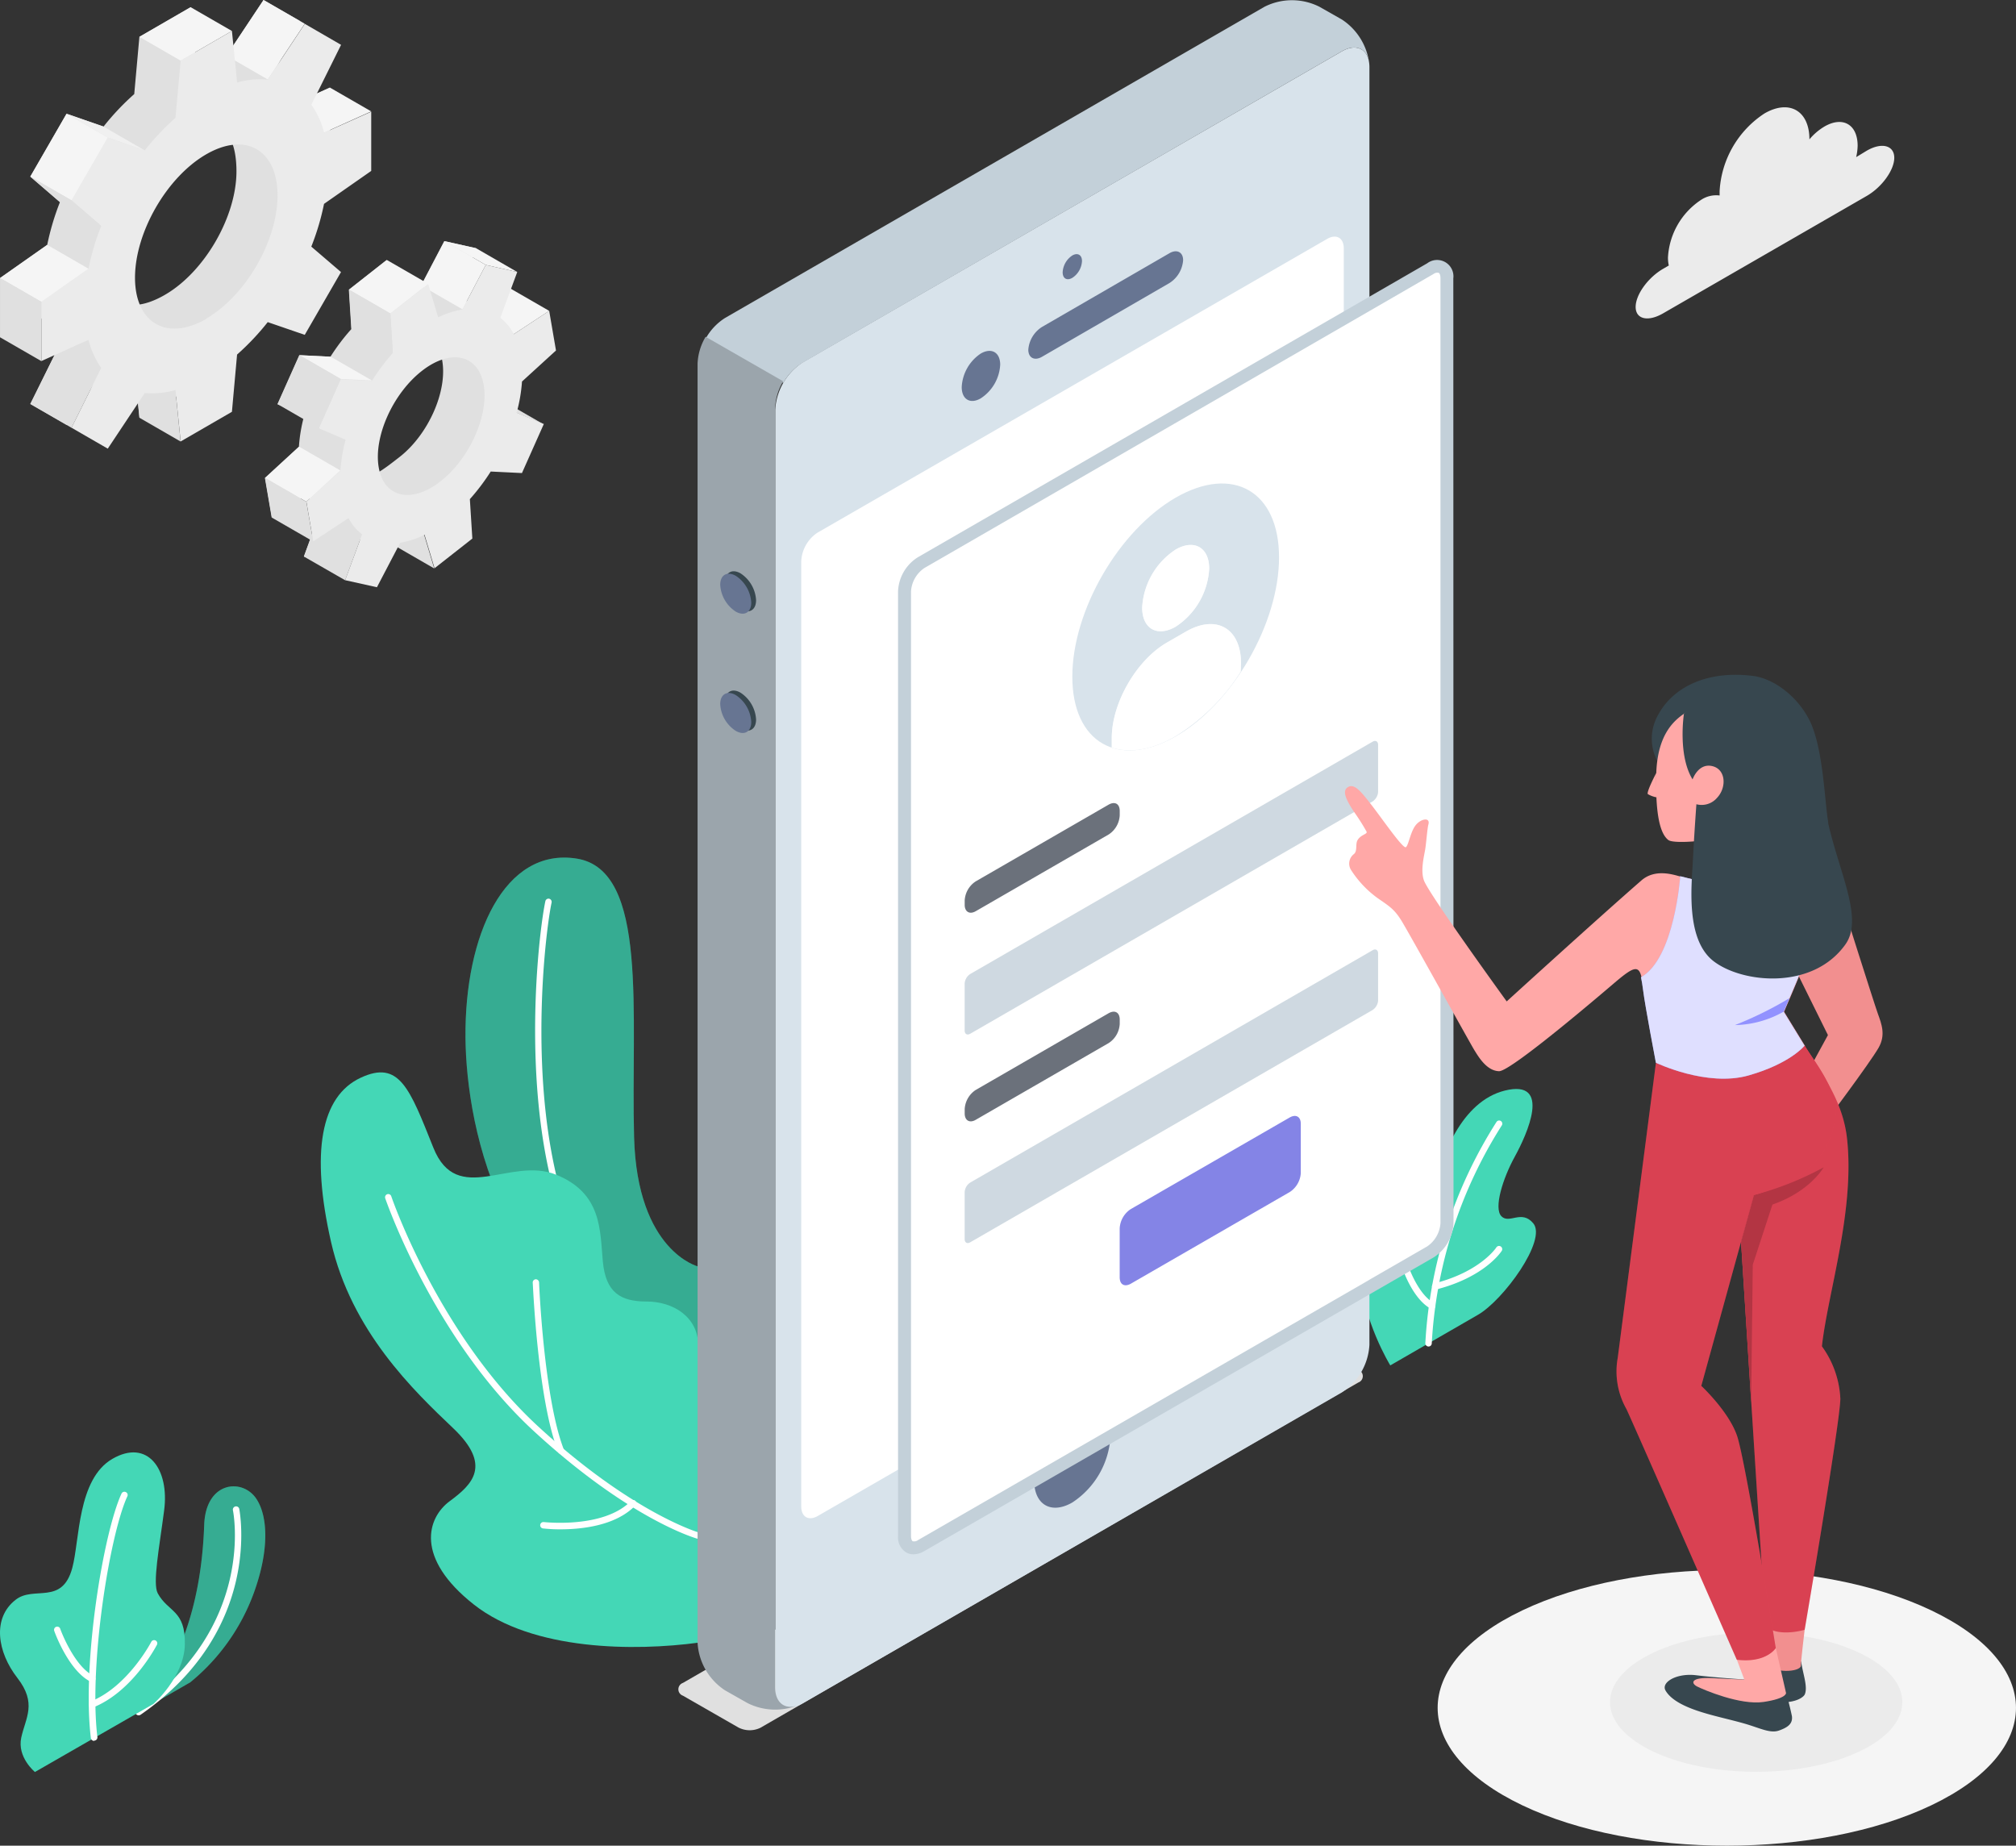 <svg xmlns="http://www.w3.org/2000/svg" width="544" height="498" viewBox="0 0 544 498">
  <rect x="0" y="0" width="544" height="498" fill="#333333" stroke="none"/>
  <g id="Mobile_login-amico" data-name="Mobile login-amico" transform="translate(-711.884 -86.13)">
    <g id="Group_126" data-name="Group 126" transform="translate(596)">
      <g id="freepik--Floor--inject-26" transform="translate(503.824 509.75)">
        <path id="Path_432" data-name="Path 432" d="M96.4,309.166c30.474,14.523,79.879,14.527,110.353,0s30.469-38.071,0-52.594-79.879-14.523-110.353,0S65.936,294.643,96.4,309.166Z" transform="translate(-73.551 -245.68)" fill="#f5f5f5"/>
      </g>
      <g id="freepik--Shadow--inject-26" transform="translate(550.335 526.609)">
        <ellipse id="Ellipse_26" data-name="Ellipse 26" cx="39.441" cy="18.794" rx="39.441" ry="18.794" fill="#ebebeb"/>
      </g>
      <g id="freepik--Plants--inject-26" transform="translate(115.884 317.522)">
        <path id="Path_433" data-name="Path 433" d="M120,381.016l13.954-8.049a55.848,55.848,0,0,0,17.163-24.149c4.308-11.877,3.707-20.9.618-25.436-3.793-5.578-13.628-4.6-14.022,7.14C136.889,353.658,130.143,369.706,120,381.016Z" transform="translate(-82.613 -150.441)" fill="#44d7b6"/>
        <path id="Path_434" data-name="Path 434" d="M120,381.016l13.954-8.049a55.848,55.848,0,0,0,17.163-24.149c4.308-11.877,3.707-20.9.618-25.436-3.793-5.578-13.628-4.6-14.022,7.14C136.889,353.658,130.143,369.706,120,381.016Z" transform="translate(-82.613 -150.441)" opacity="0.2"/>
        <path id="Path_435" data-name="Path 435" d="M120.354,379.611a.858.858,0,0,1-.481-1.562c32.267-22.312,26.019-53.429,25.951-53.738a.877.877,0,1,1,1.716-.36c0,.326,6.591,32.507-26.637,55.505a.892.892,0,0,1-.549.154Z" transform="translate(-82.966 -148.178)" fill="#fff"/>
        <path id="Path_436" data-name="Path 436" d="M107.645,400.991s-4.857-3.947-3.69-9.3,4.308-9.2-1.064-16.1-6.865-16.1-.446-21.076c4.891-3.862,12.529,1.6,15.275-8.582,2.025-7.449,1.339-23.943,10.83-29.435S144,319.277,142.5,330.468c-1.3,10.006-3.158,19.635-1.716,22.312,2.78,5.149,7.535,4.445,7.312,13.851-.189,8.753-8.479,16-8.479,16Z" transform="translate(-98.216 -154.266)" fill="#44d7b6"/>
        <path id="Path_437" data-name="Path 437" d="M113.6,388.164a.875.875,0,0,1-.858-.755c-2.454-20.338,3.433-55.454,8.238-65.889a.858.858,0,0,1,1.2-.481.841.841,0,0,1,.412,1.133c-4.754,10.3-10.435,45.517-8.084,64.962a.858.858,0,0,1-.755.944Z" transform="translate(-88.225 -149.832)" fill="#fff"/>
        <path id="Path_438" data-name="Path 438" d="M117.038,357.136a.721.721,0,0,1-.378-.086c-5.956-2.9-9.731-13.25-9.886-13.73a.858.858,0,1,1,1.613-.584c0,.1,3.69,10.126,9.028,12.718a.858.858,0,0,1-.378,1.631Z" transform="translate(-92.129 -134.645)" fill="#fff"/>
        <path id="Path_439" data-name="Path 439" d="M113.026,362.481a.841.841,0,0,1-.789-.549.858.858,0,0,1,.463-1.116c10.023-4.016,16.271-15.945,16.339-16.082a.86.86,0,0,1,1.528.79c-.275.515-6.608,12.632-17.163,16.888a.737.737,0,0,1-.378.069Z" transform="translate(-88.219 -133.125)" fill="#fff"/>
        <path id="Path_440" data-name="Path 440" d="M320.286,332.208s-7.5-12.152-8.238-25.35,2.163-18.691,6.144-20.27,4.291,3.278,6.333,6.144,6.213,1.236,7.758-7.706,7.174-24.028,18.879-26.963c12.872-3.192,5.973,11.911,2.729,17.8s-5.75,13.919-3.621,16.1,5.441-1.854,8.582,1.888c3.827,4.514-8.067,20.767-14.9,24.7Z" transform="translate(54.871 -195.189)" fill="#44d7b6"/>
        <path id="Path_441" data-name="Path 441" d="M323.134,323.561h0a.858.858,0,0,1-.824-.892,123.574,123.574,0,0,1,19.223-59.728.841.841,0,0,1,1.2-.189.858.858,0,0,1,.189,1.184,121.994,121.994,0,0,0-18.88,58.818.858.858,0,0,1-.91.807Z" transform="translate(62.304 -191.64)" fill="#fff"/>
        <path id="Path_442" data-name="Path 442" d="M326.711,297.261a.909.909,0,0,1-.412-.1c-4.806-2.66-7.466-10.555-7.569-10.881a.852.852,0,1,1,1.613-.549s2.574,7.6,6.865,9.92a.875.875,0,0,1,.326,1.167A.841.841,0,0,1,326.711,297.261Z" transform="translate(59.705 -175.483)" fill="#fff"/>
        <path id="Path_443" data-name="Path 443" d="M324.205,294.086a.858.858,0,0,1-.824-.652A.841.841,0,0,1,324,292.4c12.392-3.141,16.683-9.629,16.717-9.7a.864.864,0,0,1,1.459.927c-.189.292-4.651,7.105-17.747,10.435Z" transform="translate(63.052 -177.509)" fill="#fff"/>
        <path id="Path_444" data-name="Path 444" d="M234.219,331.594s-16.459-4.016-17.318-34.841c-.91-33.262,4.033-72.085-15.447-75.226s-30.293,20.6-30.053,48.314c.223,24.269,10.006,76.96,62.748,87.292Z" transform="translate(-45.796 -221.247)" fill="#44d7b6"/>
        <path id="Path_445" data-name="Path 445" d="M234.219,331.594s-16.459-4.016-17.318-34.841c-.91-33.262,4.033-72.085-15.447-75.226s-30.293,20.6-30.053,48.314c.223,24.269,10.006,76.96,62.748,87.292Z" transform="translate(-45.796 -221.247)" opacity="0.2"/>
        <path id="Path_446" data-name="Path 446" d="M226.374,349.351h-.154c-11.86-2.163-21.523-8.7-28.714-19.411-21.317-31.8-14.606-91.188-12.392-101.554a.875.875,0,0,1,1.013-.669.893.893,0,0,1,.669,1.03c-2.18,10.3-8.856,68.927,12.134,100.233a41.4,41.4,0,0,0,27.6,18.674.858.858,0,0,1,.687,1.013A.841.841,0,0,1,226.374,349.351Z" transform="translate(-37.951 -216.623)" fill="#fff"/>
        <path id="Path_447" data-name="Path 447" d="M250.513,408.888c-17.009,2.3-44.624,2.266-60.569-10.3s-12.615-23.376-6.488-27.89,11.448-9.663.91-19.686-27.461-26.122-32.953-50.271-2.78-39.252,8-44.281c10.452-4.874,13.216,2.883,19.617,18.879s20.8,2.283,33.125,7.277,11.825,14.88,12.6,23.376,4.84,10.847,11.825,10.847,13.936,4.016,13.936,12.014Z" transform="translate(-62.09 -197.056)" fill="#44d7b6"/>
        <path id="Path_448" data-name="Path 448" d="M243.273,367.144a.516.516,0,0,1-.223,0c-.738-.206-18.33-5.321-43.955-28.851-27.289-25.058-40.162-62.645-40.3-63.023a.875.875,0,0,1,.549-1.081.858.858,0,0,1,1.081.532c.12.378,12.872,37.553,39.836,62.3,25.264,23.222,43.062,28.422,43.251,28.474a.858.858,0,0,1,.584,1.064.841.841,0,0,1-.824.584Z" transform="translate(-54.85 -183.356)" fill="#fff"/>
        <path id="Path_449" data-name="Path 449" d="M189.625,334.67a.824.824,0,0,1-.789-.549c-5.509-14.142-6.762-44.4-6.865-45.688a.875.875,0,0,1,.824-.893.91.91,0,0,1,.893.824c0,.309,1.287,31.254,6.694,45.139a.858.858,0,0,1-.5,1.116.893.893,0,0,1-.257.051Z" transform="translate(-38.223 -173.76)" fill="#fff"/>
        <path id="Path_450" data-name="Path 450" d="M188.645,330.15a40.551,40.551,0,0,1-4.737-.24.864.864,0,0,1,.206-1.716c.154,0,16.133,1.819,23.462-5.647a.858.858,0,1,1,1.219,1.2C203.491,329.224,194.24,330.15,188.645,330.15Z" transform="translate(-37.38 -148.902)" fill="#fff"/>
      </g>
      <g id="freepik--Gear--inject-26" transform="translate(115.908 86.13)">
        <path id="Path_451" data-name="Path 451" d="M207.294,147.124l-1.854-10.693-9.543,6.282a13.232,13.232,0,0,0-3.621-4.411l4.565-12.357-8.582-1.905-6.282,12.014a23.392,23.392,0,0,0-6.539,2.128l-2.729-9.062-10.195,8.015.669,10.641a57.277,57.277,0,0,0-5.629,7.449l-8.41-.429-5.9,13.233,7.226,3.089a42.357,42.357,0,0,0-1.425,8.376l-9.182,8.444,1.836,10.71,9.56-6.282a12.975,12.975,0,0,0,3.621,4.394l-4.48,12.375,8.582,1.888,8.993-8.753c2.077-.326,1.562-4.239,3.827-5.355l2.729,9.028,10.178-8-.257-4.188c2.06-2.3,9.852-7.363,11.534-10.006l2.111-3.433,5.9-13.233-2.746-4.977L198.2,155.62Zm-31.151,35.2c-7.826,6.144-10.3,7.5-11.619-.721s3.158-20.716,10.984-26.877,10.813-6.591,12.22,1.613S183.986,176.25,176.143,182.326Z" transform="translate(-68.41 -58.975)" fill="#e0e0e0"/>
        <path id="Path_452" data-name="Path 452" d="M170.722,124.04l11.139,6.419-6.282,11.98L164.44,136.02Z" transform="translate(-50.803 -58.975)" fill="#f5f5f5"/>
        <path id="Path_453" data-name="Path 453" d="M193.192,137.679l-9.543,6.282-11.139-6.419,9.543-6.282Z" transform="translate(-45.022 -53.803)" fill="#f5f5f5"/>
        <path id="Path_454" data-name="Path 454" d="M191.335,156.791l-7.226-3.072L172.97,147.3l7.226,3.072Z" transform="translate(-44.693 -42.313)" fill="#e0e0e0"/>
        <path id="Path_455" data-name="Path 455" d="M145.99,178.785l11.139,6.4,4.565-12.357-11.139-6.419Z" transform="translate(-64.019 -28.624)" fill="#e0e0e0"/>
        <path id="Path_456" data-name="Path 456" d="M172.271,181.947l-11.122-6.419L158.42,166.5l11.139,6.419Z" transform="translate(-55.115 -28.56)" fill="#e0e0e0"/>
        <path id="Path_457" data-name="Path 457" d="M213.738,150.864,211.9,140.172l-9.543,6.282a13.284,13.284,0,0,0-3.639-4.411l4.565-12.357-8.5-1.905-6.3,12.014a23.393,23.393,0,0,0-6.539,2.128l-2.712-9.028-10.195,8.015.669,10.641a57.269,57.269,0,0,0-5.63,7.5l-8.427-.429-5.9,13.233,7.226,3.089a43.6,43.6,0,0,0-1.425,8.393l-9.165,8.324,1.836,10.71,9.543-6.282a13.216,13.216,0,0,0,3.639,4.394l-4.565,12.357,8.582,1.905,6.282-12.014a22.845,22.845,0,0,0,6.556-2.145l2.712,9.028,10.195-8-.669-10.641a57.27,57.27,0,0,0,5.63-7.449l8.427.412,5.9-13.233-7.329-3.072a42.581,42.581,0,0,0,1.442-8.393Zm-31.117,35.27c-7.809,6.144-15.292,4.48-16.717-3.724s3.776-19.858,11.6-26,15.292-4.462,16.717,3.742S190.448,179.99,182.621,186.135Z" transform="translate(-63.732 -56.296)" fill="#ebebeb"/>
        <path id="Path_458" data-name="Path 458" d="M174.434,133.419,163.295,127,153.1,135.015l11.139,6.419Z" transform="translate(-58.926 -56.854)" fill="#f5f5f5"/>
        <path id="Path_459" data-name="Path 459" d="M153.1,131.67l.669,10.641,11.139,6.419-.669-10.641Z" transform="translate(-58.926 -53.509)" fill="#e0e0e0"/>
        <path id="Path_460" data-name="Path 460" d="M164.859,148.8l-11.139-6.419-8.41-.412,11.122,6.419Z" transform="translate(-64.506 -46.131)" fill="#f5f5f5"/>
        <path id="Path_461" data-name="Path 461" d="M147.774,141.97l-5.9,13.216,11.122,6.419,5.9-13.216Z" transform="translate(-66.97 -46.131)" fill="#e0e0e0"/>
        <path id="Path_462" data-name="Path 462" d="M160.2,162.769l-11.122-6.419-9.182,8.444,11.122,6.419Z" transform="translate(-68.381 -35.831)" fill="#f5f5f5"/>
        <path id="Path_463" data-name="Path 463" d="M152.875,178.4l-11.139-6.419L139.9,161.27l11.122,6.419Z" transform="translate(-68.381 -32.306)" fill="#e0e0e0"/>
        <path id="Path_464" data-name="Path 464" d="M179.239,130.459,168.1,124.04l8.513,1.905,11.122,6.419Z" transform="translate(-48.181 -58.975)" fill="#f5f5f5"/>
        <path id="Path_465" data-name="Path 465" d="M187.238,125.743V109.764L174.52,115.5a22.93,22.93,0,0,0-3.433-7.569L179.1,91.777,169.32,86.13l-9.989,15.018a22.672,22.672,0,0,0-8.273.807l-1.407-13.885-13.833,8-1.39,15.447a68.105,68.105,0,0,0-8.273,8.753l-9.989-3.433-9.783,16.957,8,6.865a69.014,69.014,0,0,0-3.433,11.534L98.23,161.133v16l12.718-5.732a22.93,22.93,0,0,0,3.433,7.569l-7.964,16.168,9.783,5.647,9.989-15.018a22.708,22.708,0,0,0,8.273-.807l1.39,13.885,13.833-8,1.407-15.447A26.088,26.088,0,0,0,162.18,167.6l7.174,2.523,9.783-16.94-6.007-5.149a35.717,35.717,0,0,0,1.424-13.267Zm-44.5,39.921c-10.607,6.127-17.163,1.716-17.163-10.487s8.77-27.289,19.394-33.417,17.043-1.716,17.043,10.59S153.358,159.52,142.734,165.664Z" transform="translate(-98.23 -86.13)" fill="#e0e0e0"/>
        <path id="Path_466" data-name="Path 466" d="M154.941,92.532l-11.122-6.4-9.989,15.018,11.122,6.419Z" transform="translate(-72.729 -86.13)" fill="#f5f5f5"/>
        <path id="Path_467" data-name="Path 467" d="M166.537,106.319,155.4,99.9l-12.718,5.732,11.139,6.419Z" transform="translate(-66.39 -76.266)" fill="#f5f5f5"/>
        <path id="Path_468" data-name="Path 468" d="M131.832,164.014l-11.122-6.419-1.39-13.885,11.122,6.419Z" transform="translate(-83.123 -44.885)" fill="#e0e0e0"/>
        <path id="Path_469" data-name="Path 469" d="M102.97,156.381l11.139,6.419,8.015-16.151-11.139-6.419Z" transform="translate(-94.835 -47.378)" fill="#e0e0e0"/>
        <path id="Path_470" data-name="Path 470" d="M193.728,129.561V113.582l-12.718,5.681a22.6,22.6,0,0,0-3.433-7.569l8.015-16.151L175.81,89.88l-9.989,15.035a22.312,22.312,0,0,0-8.273.807L156.141,91.8l-13.833,8L140.9,115.247A69.308,69.308,0,0,0,132.627,124l-9.989-3.433-9.783,16.957,8.015,6.865a67.433,67.433,0,0,0-3.433,11.534l-12.718,8.942v16l12.718-5.732a22.587,22.587,0,0,0,3.433,7.569l-8.015,16.15,9.783,5.647,9.989-15.018a22.673,22.673,0,0,0,8.273-.807l1.407,13.885,13.833-8,1.39-15.447a68.1,68.1,0,0,0,8.273-8.753l9.989,3.433,9.783-16.94-8.015-6.865a67.522,67.522,0,0,0,3.433-11.534Zm-44.5,39.921c-10.624,6.127-19.24,1.15-19.24-11.1s8.582-27.169,19.24-33.314,19.223-1.15,19.223,11.1-8.616,27.083-19.223,33.228Z" transform="translate(-93.581 -83.444)" fill="#ebebeb"/>
        <path id="Path_471" data-name="Path 471" d="M118.669,107.5l11.122,6.419-9.989-3.484L108.68,104Z" transform="translate(-90.745 -73.329)" fill="#f0f0f0"/>
        <rect id="Rectangle_39" data-name="Rectangle 39" width="19.583" height="12.855" transform="translate(8.149 47.651) rotate(-60.02)" fill="#f5f5f5"/>
        <path id="Path_472" data-name="Path 472" d="M102.97,113.88l11.139,6.419,8.015,6.9-11.139-6.4Z" transform="translate(-94.835 -66.252)" fill="#e0e0e0"/>
        <path id="Path_473" data-name="Path 473" d="M110.948,124.63l11.139,6.419-12.718,8.942L98.23,133.572Z" transform="translate(-98.23 -58.552)" fill="#f5f5f5"/>
        <path id="Path_474" data-name="Path 474" d="M98.23,129.84l11.139,6.419v16L98.23,145.836Z" transform="translate(-98.23 -54.82)" fill="#e0e0e0"/>
        <path id="Path_475" data-name="Path 475" d="M145.1,93.679,133.964,87.26l-13.834,8,11.122,6.419Z" transform="translate(-82.543 -85.321)" fill="#f5f5f5"/>
      </g>
      <g id="freepik--Device--inject-26" transform="translate(298.936 86.189)">
        <path id="Path_476" data-name="Path 476" d="M227.119,402.241l161.333-93.161a1.819,1.819,0,0,0,0-3.433l-14.915-8.582a6.625,6.625,0,0,0-5.956,0L206.2,390.141a1.819,1.819,0,0,0,0,3.433l14.966,8.582A6.625,6.625,0,0,0,227.119,402.241Z" transform="translate(-204.982 63.889)" fill="#e0e0e0"/>
        <path id="Path_477" data-name="Path 477" d="M373.116,94.622l-145.475,83.9a16.42,16.42,0,0,0-7.432,12.858V536.086c0,4.732,3.33,6.652,7.432,4.286l145.475-83.9a16.368,16.368,0,0,0,7.432-12.858V98.908C380.548,94.176,377.236,92.256,373.116,94.622Z" transform="translate(-194.073 -80.832)" fill="#d8e3eb"/>
        <path id="Path_478" data-name="Path 478" d="M235.464,183.952l145.475-84c3.673-2.128,6.711-.807,7.329,2.883a16.614,16.614,0,0,0-7.329-11.465L374.9,87.942a16.425,16.425,0,0,0-14.863,0L214.542,171.87a15.292,15.292,0,0,0-5.252,5.544l20.922,12.014a15.017,15.017,0,0,1,5.252-5.475Z" transform="translate(-201.895 -86.164)" fill="#c3d0d9"/>
        <path id="Path_479" data-name="Path 479" d="M208,491.729a16.442,16.442,0,0,0,7.432,12.872l6.059,3.433a16.648,16.648,0,0,0,13.593.584c-3.433,1.339-6.162-.635-6.162-4.874V158.713a15.1,15.1,0,0,1,2.18-7.329L210.18,139.37a15.292,15.292,0,0,0-2.18,7.26Z" transform="translate(-202.819 -48.563)" fill="#9ba5ac"/>
        <path id="Path_480" data-name="Path 480" d="M228.711,203.192,366.239,123.93c2.471-1.405,4.462-.257,4.462,2.571V381.545a9.817,9.817,0,0,1-4.462,7.712L228.762,468.52c-2.471,1.422-4.462.274-4.462-2.571V210.9a9.834,9.834,0,0,1,4.411-7.712Z" transform="translate(-191.144 -59.542)" fill="#fff"/>
        <path id="Path_481" data-name="Path 481" d="M268.009,126.437a5.8,5.8,0,0,0-2.609,4.531c0,1.716,1.167,2.351,2.609,1.51a5.749,5.749,0,0,0,2.609-4.531C270.618,126.283,269.451,125.613,268.009,126.437Z" transform="translate(-161.703 -57.569)" fill="#677592"/>
        <path id="Path_482" data-name="Path 482" d="M271.218,309.329a22.827,22.827,0,0,0-10.3,17.884c0,6.573,4.617,9.251,10.3,5.956a22.844,22.844,0,0,0,10.3-17.884C281.55,308.711,276.916,306.033,271.218,309.329Z" transform="translate(-164.912 72.17)" fill="#677592"/>
        <path id="Path_483" data-name="Path 483" d="M254.679,142.067a11.551,11.551,0,0,0-5.149,9.062c0,3.33,2.334,4.686,5.149,3.021a11.551,11.551,0,0,0,5.235-9.062C259.914,141.758,257.579,140.4,254.679,142.067Z" transform="translate(-173.071 -46.737)" fill="#677592"/>
        <path id="Path_484" data-name="Path 484" d="M260,152.193c0,2.231,1.716,3.072,3.724,1.888l34.326-19.858a7.964,7.964,0,0,0,3.724-6.179c0-2.214-1.716-3.055-3.724-1.871l-34.326,19.858A7.964,7.964,0,0,0,260,152.193Z" transform="translate(-165.571 -57.89)" fill="#677592"/>
        <path id="Path_485" data-name="Path 485" d="M216.5,176.605a9.251,9.251,0,0,1,4.188,7.243c0,2.677-1.871,3.759-4.188,2.42a9.268,9.268,0,0,1-4.171-7.243C212.33,176.365,214.2,175.284,216.5,176.605Z" transform="translate(-199.718 -21.957)" fill="#37474f"/>
        <path id="Path_486" data-name="Path 486" d="M216.5,195.39a9.251,9.251,0,0,1,4.188,7.243c0,2.66-1.871,3.742-4.188,2.42a9.268,9.268,0,0,1-4.171-7.243C212.33,195.132,214.2,194.051,216.5,195.39Z" transform="translate(-199.718 -8.545)" fill="#37474f"/>
        <path id="Path_487" data-name="Path 487" d="M215.748,176.98a9.251,9.251,0,0,1,4.188,7.243c0,2.66-1.871,3.742-4.188,2.42a9.251,9.251,0,0,1-4.188-7.243C211.577,176.723,213.448,175.693,215.748,176.98Z" transform="translate(-200.269 -21.68)" fill="#677592"/>
        <path id="Path_488" data-name="Path 488" d="M215.748,195.755a9.251,9.251,0,0,1,4.188,7.26c0,2.66-1.871,3.742-4.188,2.4a9.2,9.2,0,0,1-4.188-7.243C211.577,195.515,213.448,194.434,215.748,195.755Z" transform="translate(-200.269 -8.276)" fill="#677592"/>
        <path id="Path_489" data-name="Path 489" d="M386.921,131.22c0-2.849-1.991-4-4.462-2.574L366,138.136,244.982,208.025a9.835,9.835,0,0,0-4.462,7.723V471.1c0,2.849,1.991,4,4.462,2.574L366.051,403.77l16.408-9.474a9.834,9.834,0,0,0,4.462-7.723Z" transform="translate(-179.525 -56.683)" fill="#fff"/>
        <path id="Path_490" data-name="Path 490" d="M389.361,131.953a4.411,4.411,0,0,0-7.037-4.062l-15.7,9.066h0L244.847,207.223a11.411,11.411,0,0,0-5.321,9.2V471.338a4.745,4.745,0,0,0,2.163,4.37,3.935,3.935,0,0,0,2.025.531,5.877,5.877,0,0,0,2.849-.84l121.858-70.266h0l15.67-9.032a11.565,11.565,0,0,0,5.321-9.2ZM366.654,402.2h0l-1.407.823h0L244.916,472.4a1.718,1.718,0,0,1-1.442.308c-.223-.137-.446-.617-.446-1.405V216.358a8.241,8.241,0,0,1,3.6-6.238L366.842,140.71h0l17.163-9.923a1.718,1.718,0,0,1,1.442-.308c.223.137.446.617.446,1.405V386.933a8.241,8.241,0,0,1-3.6,6.238l-15.67,9.032Z" transform="translate(-180.248 -56.913)" fill="#c3d0d9"/>
        <path id="Path_491" data-name="Path 491" d="M294.81,166.052c15.447-8.891,27.89-1.716,27.89,16.116s-12.495,39.475-27.89,48.3-27.89,1.716-27.89-16.1S279.415,174.959,294.81,166.052Z" transform="translate(-160.614 -31.841)" fill="#d8e3eb"/>
        <path id="Path_492" data-name="Path 492" d="M286.945,173.136c4.994-2.883,9.045-.549,9.045,5.149a20,20,0,0,1-9.045,15.67c-4.994,2.883-9.045.549-9.045-5.149A20,20,0,0,1,286.945,173.136Z" transform="translate(-152.749 -24.921)" fill="#fff"/>
        <path id="Path_493" data-name="Path 493" d="M308,194.968c0-9.474-6.642-13.319-14.863-8.582l-5.149,2.969c-8.2,4.737-14.863,16.271-14.863,25.745v2.557c4.754,1.562,10.727.721,17.163-3.038a54.922,54.922,0,0,0,17.627-17.455Z" transform="translate(-156.173 -16.026)" fill="#fff"/>
        <path id="Path_494" data-name="Path 494" d="M286.945,173.136c4.994-2.883,9.045-.549,9.045,5.149a20,20,0,0,1-9.045,15.67c-4.994,2.883-9.045.549-9.045-5.149A20,20,0,0,1,286.945,173.136Z" transform="translate(-152.749 -24.921)" fill="#fff" opacity="0.7"/>
        <path id="Path_495" data-name="Path 495" d="M308,194.968c0-9.474-6.642-13.319-14.863-8.582l-5.149,2.969c-8.2,4.737-14.863,16.271-14.863,25.745v2.557c4.754,1.562,10.727.721,17.163-3.038a54.922,54.922,0,0,0,17.627-17.455Z" transform="translate(-156.173 -16.026)" fill="#fff" opacity="0.7"/>
        <path id="Path_496" data-name="Path 496" d="M252.969,233.655l35.888-20.716c1.716-.944,2.969-.189,2.969,1.716v1.184a6.556,6.556,0,0,1-2.969,5.149L252.969,241.7c-1.63.944-2.969.172-2.969-1.716V238.8A6.574,6.574,0,0,1,252.969,233.655Z" transform="translate(-172.734 4.102)" fill="#777d88"/>
        <path id="Path_497" data-name="Path 497" d="M252.969,233.655l35.888-20.716c1.716-.944,2.969-.189,2.969,1.716v1.184a6.556,6.556,0,0,1-2.969,5.149L252.969,241.7c-1.63.944-2.969.172-2.969-1.716V238.8A6.574,6.574,0,0,1,252.969,233.655Z" transform="translate(-172.734 4.102)" opacity="0.1"/>
        <path id="Path_498" data-name="Path 498" d="M251.493,265.657l108.574-62.68c.807-.481,1.476-.1,1.476.858V216.5a3.33,3.33,0,0,1-1.476,2.574l-108.574,62.68c-.824.481-1.493.086-1.493-.858V268.231a3.3,3.3,0,0,1,1.493-2.574Z" transform="translate(-172.734 -2.903)" fill="#c3d0d9"/>
        <path id="Path_499" data-name="Path 499" d="M251.493,265.657l108.574-62.68c.807-.481,1.476-.1,1.476.858V216.5a3.33,3.33,0,0,1-1.476,2.574l-108.574,62.68c-.824.481-1.493.086-1.493-.858V268.231a3.3,3.3,0,0,1,1.493-2.574Z" transform="translate(-172.734 -2.903)" fill="#fff" opacity="0.2"/>
        <path id="Path_500" data-name="Path 500" d="M252.969,266.484l35.888-20.716c1.716-.944,2.969-.172,2.969,1.716v1.184a6.539,6.539,0,0,1-2.969,5.149l-35.888,20.716c-1.63.961-2.969.189-2.969-1.716v-1.184a6.608,6.608,0,0,1,2.969-5.149Z" transform="translate(-172.734 27.554)" fill="#777d88"/>
        <path id="Path_501" data-name="Path 501" d="M252.969,266.484l35.888-20.716c1.716-.944,2.969-.172,2.969,1.716v1.184a6.539,6.539,0,0,1-2.969,5.149l-35.888,20.716c-1.63.961-2.969.189-2.969-1.716v-1.184a6.608,6.608,0,0,1,2.969-5.149Z" transform="translate(-172.734 27.554)" opacity="0.1"/>
        <path id="Path_502" data-name="Path 502" d="M251.493,298.485l108.574-62.68c.807-.481,1.476-.086,1.476.858V249.33a3.33,3.33,0,0,1-1.476,2.574l-108.574,62.68c-.824.481-1.493.1-1.493-.858V301.06a3.3,3.3,0,0,1,1.493-2.574Z" transform="translate(-172.734 20.541)" fill="#c3d0d9"/>
        <path id="Path_503" data-name="Path 503" d="M251.493,298.485l108.574-62.68c.807-.481,1.476-.086,1.476.858V249.33a3.33,3.33,0,0,1-1.476,2.574l-108.574,62.68c-.824.481-1.493.1-1.493-.858V301.06a3.3,3.3,0,0,1,1.493-2.574Z" transform="translate(-172.734 20.541)" fill="#fff" opacity="0.2"/>
        <path id="Path_504" data-name="Path 504" d="M277.339,286.925l42.908-24.732c1.716-.961,2.986-.189,2.986,1.716v13.25a6.556,6.556,0,0,1-2.986,5.149l-42.908,24.749c-1.716.944-2.969.172-2.969-1.716V292.074A6.625,6.625,0,0,1,277.339,286.925Z" transform="translate(-155.278 39.266)" fill="#9292ff"/>
        <path id="Path_505" data-name="Path 505" d="M277.339,286.925l42.908-24.732c1.716-.961,2.986-.189,2.986,1.716v13.25a6.556,6.556,0,0,1-2.986,5.149l-42.908,24.749c-1.716.944-2.969.172-2.969-1.716V292.074A6.625,6.625,0,0,1,277.339,286.925Z" transform="translate(-155.278 39.266)" opacity="0.1"/>
      </g>
      <g id="freepik--Character--inject-26" transform="translate(478.818 268.198)">
        <path id="Path_506" data-name="Path 506" d="M353.508,268.085s-21.076-29.074-22.312-32.61c-.978-2.609,0-6.488.309-8.29s.584-5.818.892-6.865c.515-1.957-2.008-1.562-3.433.223s-1.905,5.355-2.643,5.938-6.35-7.6-9.285-11.379-4.771-6.076-6.573-4.668c-1.287,1.013-.326,3.209,1.8,6.436a57.957,57.957,0,0,1,3.433,5.406c.326.7-1.425.755-2.369,2.214-.738,1.133,0,2.969-1.03,3.845a3.244,3.244,0,0,0-.824,4.239,28.043,28.043,0,0,0,7.26,7.689c3.158,2.18,4.428,2.952,6.3,5.921s18.656,33.3,19.789,35.116,3.312,5.527,6.625,5.63,30.43-23.239,31.82-24.406c4.462-3.724,5.887-4.256,6.642-.91a33.034,33.034,0,0,1,.584,3.6c.532,4.256,3.433,19.463,3.433,19.463s13.73,6.642,25.007,3.433,15.086-8,15.086-8l-5.647-9.2c1.528-3.793,8.582-19.171,10.864-29.932l-35.356-5.715c-.721-.154-1.888-.446-3.433-.841-1.939-.515-6.865-2.214-10.59,1.047-12.151,10.59-36.317,32.61-36.317,32.61" transform="translate(-309.881 -179.967)" fill="#ffa8a7"/>
        <path id="Path_507" data-name="Path 507" d="M378.783,347.9l-6.333,8.8a21.042,21.042,0,0,0,9.2,1.974c5.681.206,7.243-1.716,7.449-2.094.961-2.06-.532-5.767-.944-8.959Z" transform="translate(-265.063 -81.393)" fill="#37474f"/>
        <path id="Path_508" data-name="Path 508" d="M381.626,350.983s-7.689-.5-12.992-1.15-9.508,1.922-8.273,4.1,4.171,4,8.736,5.527c3.9,1.322,8.582,2.266,12.632,3.433s6.865,2.695,9.217,1.871c2.626-.91,3.759-1.957,3.536-3.879a83.284,83.284,0,0,0-2.128-8.1Z" transform="translate(-273.878 -79.889)" fill="#37474f"/>
        <path id="Path_509" data-name="Path 509" d="M386.555,343.034s-.961,8-1.03,9.714-7.809,2.266-9.285-.875L376,342.09Z" transform="translate(-262.52 -85.361)" fill="#f28f8f"/>
        <path id="Path_510" data-name="Path 510" d="M386.9,345.5l2.763,12.151s.257,1.476-6.059,2.42-16.236-3.312-17.935-4.171-1.888-2.592,4.325-2.248,8.41.36,8.41.36l-2.025-5.372Z" transform="translate(-270.653 -82.919)" fill="#ffa8a7"/>
        <path id="Path_511" data-name="Path 511" d="M388.471,228.509l4.377-1.219s9.148,28.954,10.161,31.752,2.163,5.75.189,9.2c-2.351,4.1-14.726,20.6-14.726,20.6l-7.861-7.689,8.925-16.339-7.9-15.962Z" transform="translate(-259.218 -167.594)" fill="#f28f8f"/>
        <path id="Path_512" data-name="Path 512" d="M359.632,215.819a12.907,12.907,0,0,1,.189-12.478c4.359-8.084,14.074-12.014,25.642-10.521,5.355.7,11.671,5.149,15.121,11.791,3.81,7.363,4.171,22.192,5.149,27.8Z" transform="translate(-275.329 -192.508)" fill="#37474f"/>
        <path id="Path_513" data-name="Path 513" d="M359.789,207.94s-2.746,5.235-2.266,5.715a7.19,7.19,0,0,0,2.3.858Z" transform="translate(-275.795 -181.454)" fill="#ffa8a7"/>
        <path id="Path_514" data-name="Path 514" d="M367.178,199.189c-2.986,1.939-8.135,5.509-8.358,17.266-.24,12.014,1.476,15.979,3.261,17.369,1.2.944,8.255.463,11.276-.24s11.722-5.012,14.863-11.551c3.69-7.689,2.935-18.879-2.54-22.312a19.12,19.12,0,0,0-18.5-.532Z" transform="translate(-274.843 -189.249)" fill="#ffa8a7"/>
        <path id="Path_515" data-name="Path 515" d="M389.313,250.82c5.286,8.238,10.3,15.447,11.4,24.749,2.266,19.549-5.149,41.9-6.745,56.364a26.071,26.071,0,0,1,4.977,14.108c0,5.99-9.629,62.371-9.629,62.371s-7,2.128-10.555-.944L372.15,303.751l3.433-12.632Z" transform="translate(-265.278 -150.739)" fill="#ff4c60"/>
        <path id="Path_516" data-name="Path 516" d="M389.313,250.82c5.286,8.238,10.3,15.447,11.4,24.749,2.266,19.549-5.149,41.9-6.745,56.364a26.071,26.071,0,0,1,4.977,14.108c0,5.99-9.629,62.371-9.629,62.371s-7,2.128-10.555-.944L372.15,303.751l3.433-12.632Z" transform="translate(-265.278 -150.739)" opacity="0.15"/>
        <path id="Path_517" data-name="Path 517" d="M372.15,290.062l3.433-12.632a84.321,84.321,0,0,0,18.88-7.5s-3.57,6.5-13.834,10.075l-5.3,16.219-.446,37.158Z" transform="translate(-265.278 -137.05)" fill="#ff4c60"/>
        <path id="Path_518" data-name="Path 518" d="M372.15,290.062l3.433-12.632a84.321,84.321,0,0,0,18.88-7.5s-3.57,6.5-13.834,10.075l-5.3,16.219-.446,37.158Z" transform="translate(-265.278 -137.05)" opacity="0.3"/>
        <path id="Path_519" data-name="Path 519" d="M403.339,250.82c2.832,4.634,9.594,12.529,8.152,20.132-1.716,9.2-6.694,15.67-21.832,20.167l-14.211,51.489s7.4,6.865,9.663,13.507,10.435,57.239,10.435,57.239-2.54,4.136-10.521,3.141c0,0-27.821-63.5-29.778-67.64A20.6,20.6,0,0,1,352.9,335.04c.875-6.659,10.3-79.551,10.3-79.551Z" transform="translate(-279.304 -150.739)" fill="#ff4c60"/>
        <path id="Path_520" data-name="Path 520" d="M403.339,250.82c2.832,4.634,9.594,12.529,8.152,20.132-1.716,9.2-6.694,15.67-21.832,20.167l-14.211,51.489s7.4,6.865,9.663,13.507,10.435,57.239,10.435,57.239-2.54,4.136-10.521,3.141c0,0-27.821-63.5-29.778-67.64A20.6,20.6,0,0,1,352.9,335.04c.875-6.659,10.3-79.551,10.3-79.551Z" transform="translate(-279.304 -150.739)" opacity="0.15"/>
        <path id="Path_521" data-name="Path 521" d="M405.8,230.736l-35.356-5.715c-.721-.154-1.888-.446-3.433-.841h0s-1.51,22.175-10.59,27.255h0c.223,1.064.412,2.248.584,3.6.532,4.256,3.433,19.463,3.433,19.463s13.73,6.642,25.007,3.433,15.086-8,15.086-8l-5.647-9.2C396.462,256.91,403.567,241.532,405.8,230.736Z" transform="translate(-276.545 -169.822)" fill="#9292ff"/>
        <path id="Path_522" data-name="Path 522" d="M405.8,230.736l-35.356-5.715c-.721-.154-1.888-.446-3.433-.841h0s-1.51,22.175-10.59,27.255h0c.223,1.064.412,2.248.584,3.6.532,4.256,3.433,19.463,3.433,19.463s13.73,6.642,25.007,3.433,15.086-8,15.086-8l-5.647-9.2C396.462,256.91,403.567,241.532,405.8,230.736Z" transform="translate(-276.545 -169.822)" fill="#fff" opacity="0.7"/>
        <path id="Path_523" data-name="Path 523" d="M385.9,243.35a99.8,99.8,0,0,1-14.709,7.26,27.633,27.633,0,0,0,13.164-3.639Z" transform="translate(-265.965 -156.09)" fill="#9292ff"/>
        <path id="Path_524" data-name="Path 524" d="M363.321,201.1s-1.716,11.156,2.334,17.712c0,0,1.51-4.445,5.269-3.6s3.965,5.8,1.322,8.582a5.475,5.475,0,0,1-5.561,1.716s-.6,8.067-.927,14.829-2.111,21.505,5.492,27.461,26.689,8.049,35.631-4.445c4.977-6.951-1.63-19.24-4.7-33.022-2.832-12.666-4.428-31.443-17.867-34.464S363.321,201.1,363.321,201.1Z" transform="translate(-271.861 -190.578)" fill="#37474f"/>
      </g>
      <g id="freepik--Cloud--inject-26" transform="translate(557.252 115.08)">
        <path id="Path_525" data-name="Path 525" d="M417.916,114.724l-2.832,1.716a14.932,14.932,0,0,0,.395-3.072c0-5.75-4.033-8.067-9.011-5.149a15.893,15.893,0,0,0-4,3.433h0c0-7.723-5.424-10.864-12.117-7a26.792,26.792,0,0,0-12.117,20.991v1.15a7.346,7.346,0,0,0-4.926,1.133,19.909,19.909,0,0,0-9.011,15.6,10.474,10.474,0,0,0,.223,2.163l-1.51.875c-4.1,2.369-7.432,6.985-7.432,10.3s3.33,4.1,7.432,1.716l54.922-31.666c4.1-2.368,7.432-6.985,7.432-10.3S422.018,112.339,417.916,114.724Z" transform="translate(-355.58 -102.997)" fill="#ebebeb"/>
      </g>
    </g>
  </g>
</svg>
